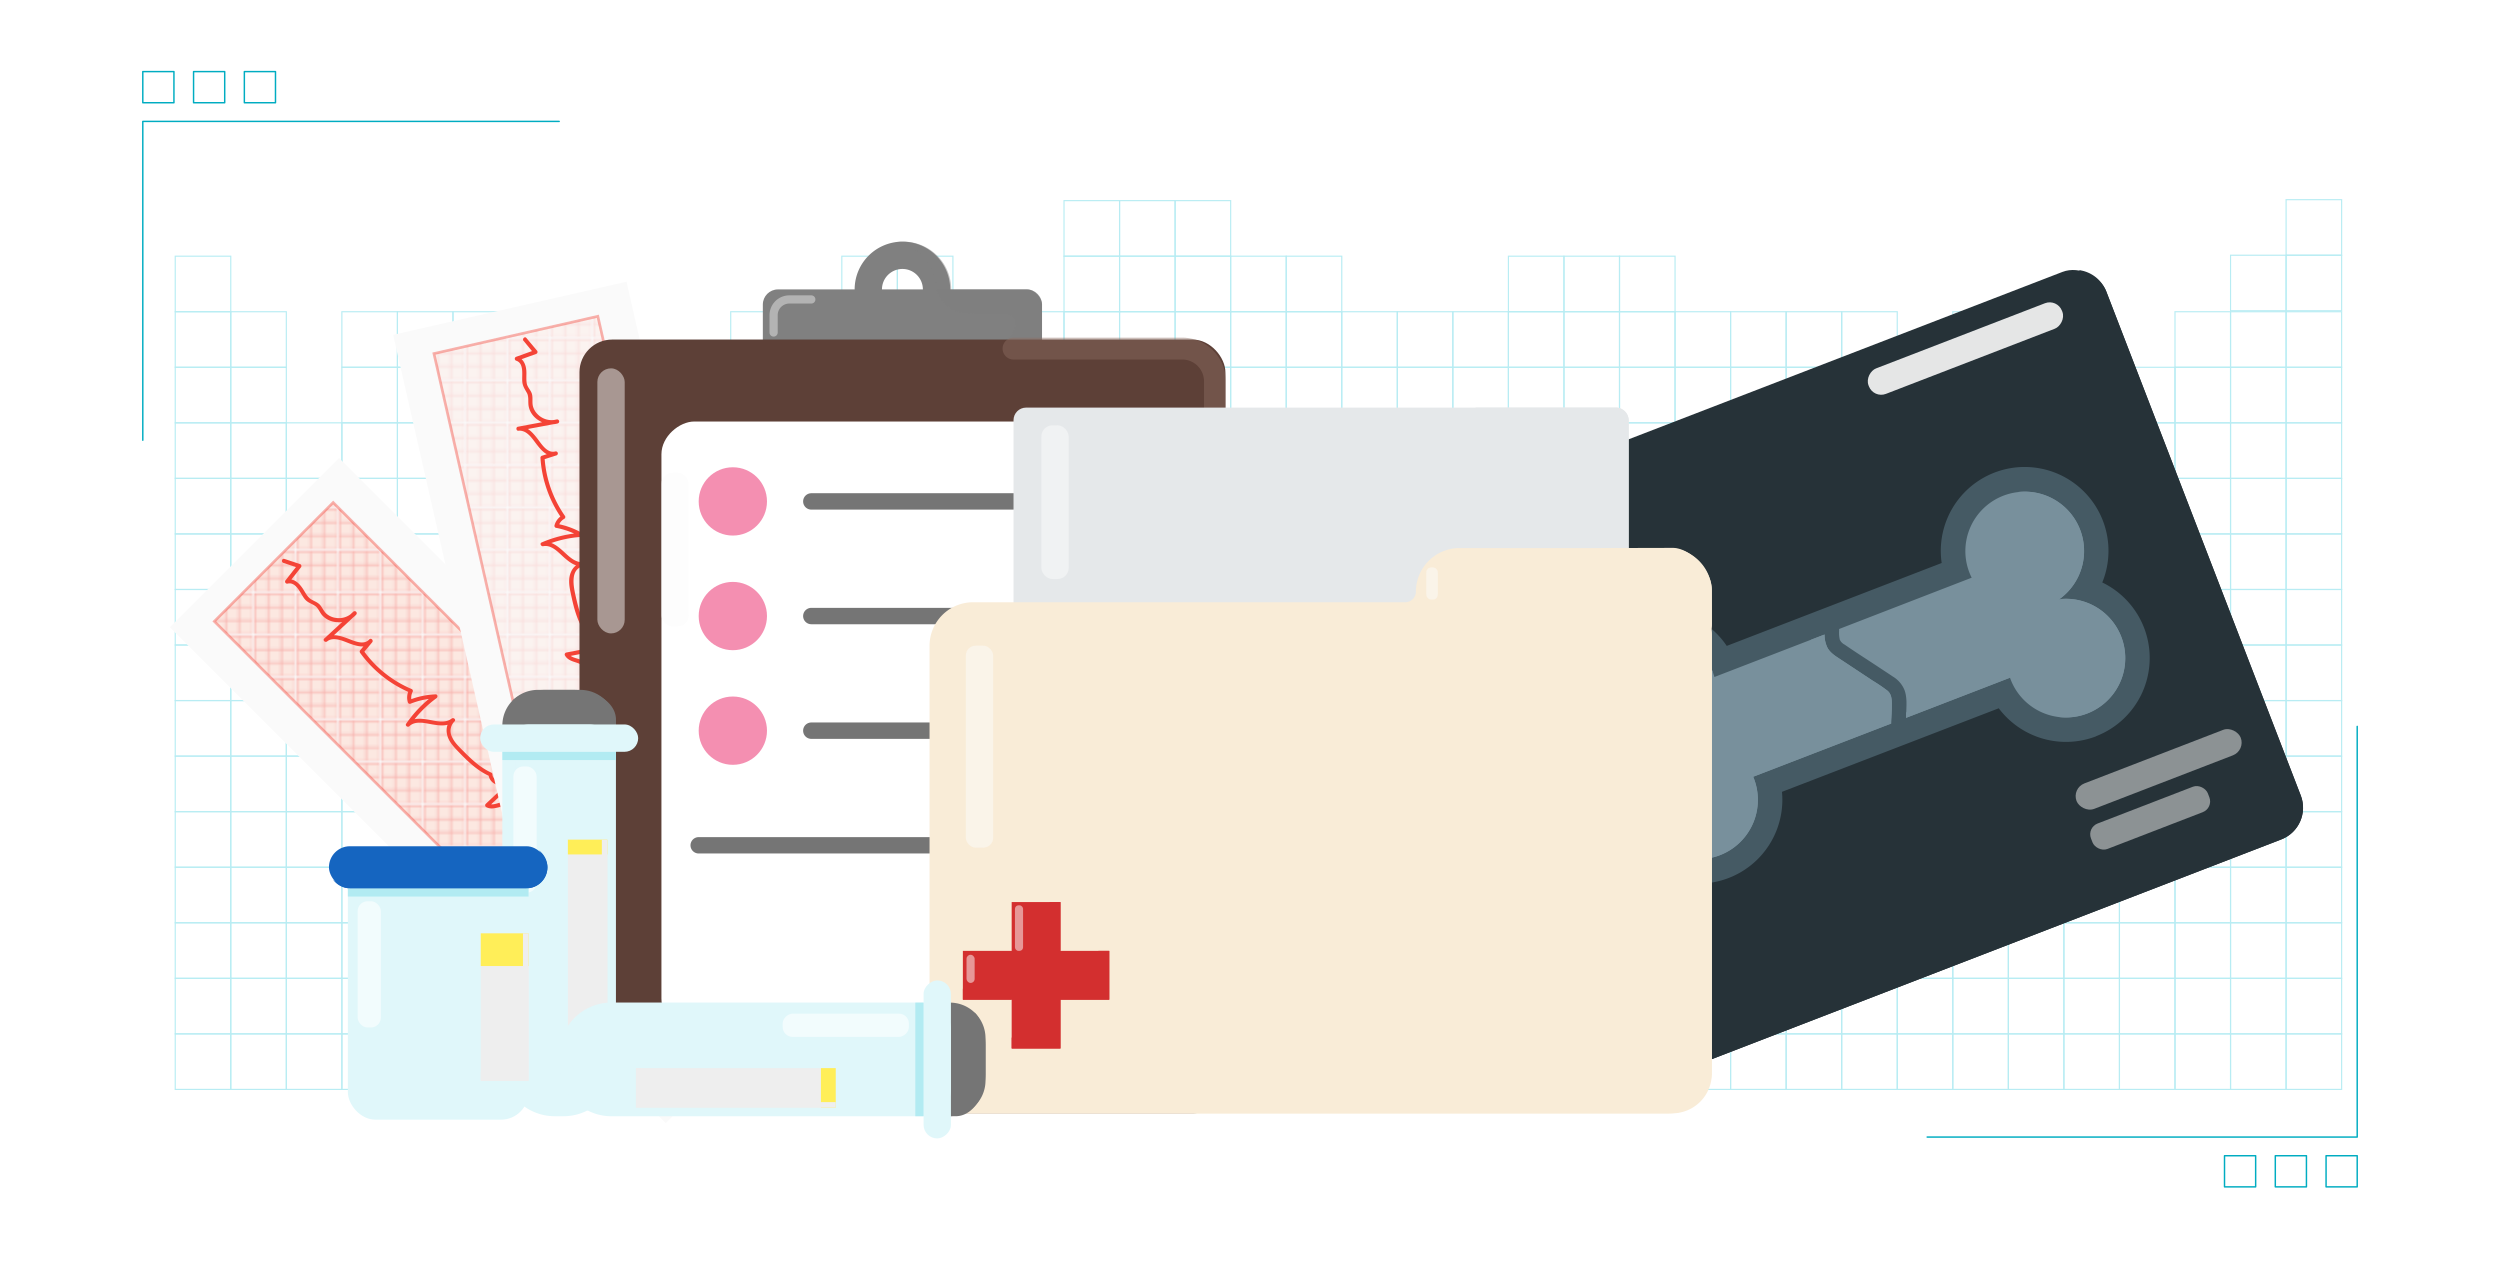 <svg xmlns="http://www.w3.org/2000/svg" xmlns:xlink="http://www.w3.org/1999/xlink" viewBox="0 0 1120.82 569.76"><defs><style>.cls-1,.cls-21,.cls-22,.cls-28,.cls-45,.cls-5{fill:none;}.cls-2{fill:#ffccbc;stroke-width:0.5px;}.cls-13,.cls-2{stroke:#f44336;}.cls-13,.cls-2,.cls-38,.cls-5{stroke-miterlimit:10;}.cls-3{isolation:isolate;}.cls-4{opacity:0.33;}.cls-5{stroke:#26c6da;stroke-width:0.52px;}.cls-11,.cls-6{fill:#263238;}.cls-7{fill:#78909c;}.cls-8{fill:#e0e0e0;opacity:0.55;}.cls-9{fill:#455a64;}.cls-10,.cls-11,.cls-17,.cls-18,.cls-22,.cls-25,.cls-27,.cls-30,.cls-35,.cls-37,.cls-42,.cls-44{mix-blend-mode:multiply;}.cls-12,.cls-31,.cls-32{fill:#fafafa;}.cls-13{stroke-width:1.22px;fill-rule:evenodd;opacity:0.4;fill:url(#New_Pattern_Swatch_1);}.cls-14{fill:#f44336;}.cls-15,.cls-17,.cls-18{fill:gray;}.cls-16,.cls-18,.cls-22{opacity:0.45;}.cls-19{fill:#5d4037;}.cls-20,.cls-39{fill:#fff;}.cls-21{stroke:#757575;stroke-width:7.35px;}.cls-21,.cls-22,.cls-28,.cls-45{stroke-linecap:round;stroke-linejoin:round;}.cls-22{stroke:#8d6e63;stroke-width:9.8px;}.cls-23{fill:#f48fb1;}.cls-24,.cls-25{fill:#e5e8ea;}.cls-26,.cls-27{fill:#f9ecd7;}.cls-28{stroke:#f2f2f2;stroke-opacity:0.45;}.cls-28,.cls-38{stroke-width:3.67px;}.cls-29,.cls-30{fill:#d32f2f;}.cls-31,.cls-33{opacity:0.51;}.cls-31,.cls-32,.cls-33{mix-blend-mode:overlay;}.cls-32{opacity:0.9;}.cls-33{fill:#efebe9;}.cls-34,.cls-35{fill:#757575;}.cls-36,.cls-37{fill:#e0f7fa;}.cls-38{fill:#80deea;stroke:#b2ebf2;}.cls-39{opacity:0.58;}.cls-40,.cls-42{fill:#eee;}.cls-41{fill:#ffee58;}.cls-43,.cls-44{fill:#1565c0;}.cls-45{stroke:#00acc1;stroke-width:0.66px;}</style><pattern id="New_Pattern_Swatch_1" data-name="New Pattern Swatch 1" width="18.36" height="18.36" patternUnits="userSpaceOnUse" viewBox="0 0 18.36 18.36"><rect class="cls-1" width="18.36" height="18.36"/><rect class="cls-2" x="0.25" y="0.25" width="17.86" height="17.86"/><rect class="cls-2" x="0.25" y="0.25" width="5.95" height="5.95"/><rect class="cls-2" x="6.2" y="0.25" width="5.95" height="5.95"/><rect class="cls-2" x="12.16" y="0.25" width="5.95" height="5.95"/><rect class="cls-2" x="0.25" y="6.2" width="5.95" height="5.95"/><rect class="cls-2" x="6.2" y="6.2" width="5.95" height="5.95"/><rect class="cls-2" x="12.16" y="6.2" width="5.95" height="5.95"/><rect class="cls-2" x="0.25" y="12.16" width="5.95" height="5.95"/><rect class="cls-2" x="6.2" y="12.16" width="5.95" height="5.95"/><rect class="cls-2" x="12.16" y="12.16" width="5.95" height="5.95"/></pattern></defs><g class="cls-3"><g id="Layer_1" data-name="Layer 1"><g class="cls-4"><rect class="cls-5" x="78.56" y="164.66" width="24.9" height="24.9"/><rect class="cls-5" x="103.47" y="164.66" width="24.9" height="24.9"/><rect class="cls-5" x="78.56" y="189.57" width="24.9" height="24.9"/><rect class="cls-5" x="103.47" y="189.57" width="24.9" height="24.9"/><rect class="cls-5" x="78.56" y="114.86" width="24.9" height="24.9"/><rect class="cls-5" x="78.56" y="139.76" width="24.9" height="24.9"/><rect class="cls-5" x="103.47" y="139.76" width="24.9" height="24.9"/><rect class="cls-5" x="78.56" y="214.47" width="24.9" height="24.9"/><rect class="cls-5" x="103.47" y="214.47" width="24.9" height="24.9"/><rect class="cls-5" x="128.37" y="189.57" width="24.9" height="24.9"/><rect class="cls-5" x="128.37" y="214.47" width="24.9" height="24.9"/><rect class="cls-5" x="78.56" y="239.38" width="24.9" height="24.9"/><rect class="cls-5" x="103.47" y="239.38" width="24.9" height="24.9"/><rect class="cls-5" x="78.56" y="264.28" width="24.9" height="24.9"/><rect class="cls-5" x="103.47" y="264.28" width="24.9" height="24.9"/><rect class="cls-5" x="128.37" y="239.38" width="24.9" height="24.9"/><rect class="cls-5" x="128.37" y="264.28" width="24.9" height="24.9"/><rect class="cls-5" x="78.56" y="289.18" width="24.9" height="24.9"/><rect class="cls-5" x="103.47" y="289.18" width="24.9" height="24.9"/><rect class="cls-5" x="78.56" y="314.09" width="24.9" height="24.9"/><rect class="cls-5" x="103.47" y="314.09" width="24.9" height="24.9"/><rect class="cls-5" x="128.37" y="289.18" width="24.9" height="24.9"/><rect class="cls-5" x="128.37" y="314.09" width="24.9" height="24.9"/><rect class="cls-5" x="78.56" y="338.99" width="24.9" height="24.9"/><rect class="cls-5" x="103.47" y="338.99" width="24.9" height="24.9"/><rect class="cls-5" x="78.56" y="363.9" width="24.9" height="24.9"/><rect class="cls-5" x="103.47" y="363.9" width="24.9" height="24.9"/><rect class="cls-5" x="128.37" y="338.99" width="24.9" height="24.9"/><rect class="cls-5" x="128.37" y="363.9" width="24.9" height="24.9"/><rect class="cls-5" x="78.56" y="388.8" width="24.9" height="24.9"/><rect class="cls-5" x="103.47" y="388.8" width="24.9" height="24.9"/><rect class="cls-5" x="78.56" y="413.71" width="24.9" height="24.9"/><rect class="cls-5" x="103.47" y="413.71" width="24.9" height="24.9"/><rect class="cls-5" x="128.37" y="388.8" width="24.9" height="24.9"/><rect class="cls-5" x="128.37" y="413.71" width="24.9" height="24.9"/><rect class="cls-5" x="78.56" y="438.61" width="24.9" height="24.9"/><rect class="cls-5" x="103.47" y="438.61" width="24.9" height="24.9"/><rect class="cls-5" x="78.56" y="463.51" width="24.9" height="24.9"/><rect class="cls-5" x="103.47" y="463.51" width="24.9" height="24.9"/><rect class="cls-5" x="128.37" y="438.61" width="24.9" height="24.9"/><rect class="cls-5" x="128.37" y="463.51" width="24.9" height="24.9"/><rect class="cls-5" x="153.27" y="214.47" width="24.9" height="24.9"/><rect class="cls-5" x="178.18" y="214.47" width="24.9" height="24.9"/><rect class="cls-5" x="203.08" y="214.47" width="24.9" height="24.9"/><rect class="cls-5" x="153.27" y="239.38" width="24.9" height="24.9"/><rect class="cls-5" x="178.18" y="239.38" width="24.9" height="24.9"/><rect class="cls-5" x="153.27" y="264.28" width="24.9" height="24.9"/><rect class="cls-5" x="178.18" y="264.28" width="24.9" height="24.9"/><rect class="cls-5" x="203.08" y="239.38" width="24.9" height="24.9"/><rect class="cls-5" x="203.08" y="264.28" width="24.9" height="24.9"/><rect class="cls-5" x="153.27" y="289.18" width="24.9" height="24.9"/><rect class="cls-5" x="178.18" y="289.18" width="24.9" height="24.9"/><rect class="cls-5" x="153.27" y="314.09" width="24.9" height="24.9"/><rect class="cls-5" x="178.18" y="314.09" width="24.9" height="24.9"/><rect class="cls-5" x="203.08" y="289.18" width="24.9" height="24.9"/><rect class="cls-5" x="203.08" y="314.09" width="24.9" height="24.9"/><rect class="cls-5" x="153.27" y="338.99" width="24.9" height="24.9"/><rect class="cls-5" x="178.18" y="338.99" width="24.9" height="24.9"/><rect class="cls-5" x="153.27" y="363.9" width="24.9" height="24.9"/><rect class="cls-5" x="178.18" y="363.9" width="24.9" height="24.9"/><rect class="cls-5" x="203.08" y="338.99" width="24.9" height="24.9"/><rect class="cls-5" x="203.08" y="363.9" width="24.9" height="24.9"/><rect class="cls-5" x="153.27" y="388.8" width="24.9" height="24.9"/><rect class="cls-5" x="178.18" y="388.8" width="24.9" height="24.9"/><rect class="cls-5" x="153.27" y="413.71" width="24.9" height="24.9"/><rect class="cls-5" x="178.18" y="413.71" width="24.9" height="24.9"/><rect class="cls-5" x="203.08" y="388.8" width="24.9" height="24.9"/><rect class="cls-5" x="203.08" y="413.71" width="24.9" height="24.9"/><rect class="cls-5" x="153.27" y="438.61" width="24.9" height="24.9"/><rect class="cls-5" x="178.18" y="438.61" width="24.9" height="24.9"/><rect class="cls-5" x="153.27" y="463.51" width="24.9" height="24.9"/><rect class="cls-5" x="178.18" y="463.51" width="24.9" height="24.9"/><rect class="cls-5" x="203.08" y="438.61" width="24.9" height="24.9"/><rect class="cls-5" x="203.08" y="463.51" width="24.9" height="24.9"/><rect class="cls-5" x="227.99" y="214.47" width="24.9" height="24.9"/><rect class="cls-5" x="252.89" y="214.47" width="24.9" height="24.9"/><rect class="cls-5" x="277.8" y="214.47" width="24.9" height="24.9"/><rect class="cls-5" x="227.99" y="239.38" width="24.9" height="24.9"/><rect class="cls-5" x="252.89" y="239.38" width="24.9" height="24.9"/><rect class="cls-5" x="227.99" y="264.28" width="24.9" height="24.9"/><rect class="cls-5" x="252.89" y="264.28" width="24.9" height="24.9"/><rect class="cls-5" x="277.8" y="239.38" width="24.9" height="24.9"/><rect class="cls-5" x="277.8" y="264.28" width="24.9" height="24.9"/><rect class="cls-5" x="227.99" y="289.18" width="24.9" height="24.9"/><rect class="cls-5" x="252.89" y="289.18" width="24.9" height="24.9"/><rect class="cls-5" x="227.99" y="314.09" width="24.9" height="24.9"/><rect class="cls-5" x="252.89" y="314.09" width="24.9" height="24.9"/><rect class="cls-5" x="277.8" y="289.18" width="24.9" height="24.9"/><rect class="cls-5" x="277.8" y="314.09" width="24.9" height="24.9"/><rect class="cls-5" x="227.99" y="338.99" width="24.9" height="24.9"/><rect class="cls-5" x="252.89" y="338.99" width="24.9" height="24.9"/><rect class="cls-5" x="227.99" y="363.9" width="24.9" height="24.9"/><rect class="cls-5" x="252.89" y="363.9" width="24.9" height="24.9"/><rect class="cls-5" x="277.8" y="338.99" width="24.9" height="24.9"/><rect class="cls-5" x="277.8" y="363.9" width="24.9" height="24.9"/><rect class="cls-5" x="227.99" y="388.8" width="24.9" height="24.9"/><rect class="cls-5" x="252.89" y="388.8" width="24.9" height="24.9"/><rect class="cls-5" x="227.99" y="413.71" width="24.9" height="24.9"/><rect class="cls-5" x="252.89" y="413.71" width="24.9" height="24.9"/><rect class="cls-5" x="277.8" y="388.8" width="24.9" height="24.9"/><rect class="cls-5" x="277.8" y="413.71" width="24.9" height="24.9"/><rect class="cls-5" x="227.99" y="438.61" width="24.9" height="24.9"/><rect class="cls-5" x="252.89" y="438.61" width="24.9" height="24.9"/><rect class="cls-5" x="227.99" y="463.51" width="24.9" height="24.9"/><rect class="cls-5" x="252.89" y="463.51" width="24.9" height="24.9"/><rect class="cls-5" x="277.8" y="438.61" width="24.9" height="24.9"/><rect class="cls-5" x="277.8" y="463.51" width="24.9" height="24.9"/><rect class="cls-5" x="302.7" y="214.47" width="24.9" height="24.9"/><rect class="cls-5" x="327.6" y="214.47" width="24.9" height="24.9"/><rect class="cls-5" x="352.51" y="214.47" width="24.9" height="24.9"/><rect class="cls-5" x="302.7" y="239.38" width="24.9" height="24.9"/><rect class="cls-5" x="327.6" y="239.38" width="24.9" height="24.9"/><rect class="cls-5" x="302.7" y="264.28" width="24.9" height="24.9"/><rect class="cls-5" x="327.6" y="264.28" width="24.9" height="24.9"/><rect class="cls-5" x="352.51" y="239.38" width="24.9" height="24.9"/><rect class="cls-5" x="352.51" y="264.28" width="24.9" height="24.9"/><rect class="cls-5" x="302.7" y="289.18" width="24.9" height="24.9"/><rect class="cls-5" x="327.6" y="289.18" width="24.9" height="24.9"/><rect class="cls-5" x="302.7" y="314.09" width="24.9" height="24.9"/><rect class="cls-5" x="327.6" y="314.09" width="24.9" height="24.9"/><rect class="cls-5" x="352.51" y="289.18" width="24.9" height="24.9"/><rect class="cls-5" x="352.51" y="314.09" width="24.9" height="24.9"/><rect class="cls-5" x="302.7" y="338.99" width="24.9" height="24.9"/><rect class="cls-5" x="327.6" y="338.99" width="24.9" height="24.9"/><rect class="cls-5" x="302.7" y="363.9" width="24.9" height="24.9"/><rect class="cls-5" x="327.6" y="363.9" width="24.9" height="24.9"/><rect class="cls-5" x="352.51" y="338.99" width="24.9" height="24.9"/><rect class="cls-5" x="352.51" y="363.9" width="24.9" height="24.9"/><rect class="cls-5" x="302.7" y="388.8" width="24.9" height="24.9"/><rect class="cls-5" x="327.6" y="388.8" width="24.9" height="24.9"/><rect class="cls-5" x="302.7" y="413.71" width="24.9" height="24.9"/><rect class="cls-5" x="327.6" y="413.71" width="24.9" height="24.9"/><rect class="cls-5" x="352.51" y="388.8" width="24.9" height="24.9"/><rect class="cls-5" x="352.51" y="413.71" width="24.9" height="24.9"/><rect class="cls-5" x="302.7" y="438.61" width="24.9" height="24.9"/><rect class="cls-5" x="327.6" y="438.61" width="24.9" height="24.9"/><rect class="cls-5" x="302.7" y="463.51" width="24.9" height="24.9"/><rect class="cls-5" x="327.6" y="463.51" width="24.9" height="24.9"/><rect class="cls-5" x="352.51" y="438.61" width="24.9" height="24.9"/><rect class="cls-5" x="352.51" y="463.51" width="24.9" height="24.9"/><rect class="cls-5" x="377.41" y="214.47" width="24.9" height="24.9"/><rect class="cls-5" x="402.32" y="214.47" width="24.9" height="24.9"/><rect class="cls-5" x="427.22" y="214.47" width="24.9" height="24.9"/><rect class="cls-5" x="377.41" y="239.38" width="24.9" height="24.9"/><rect class="cls-5" x="402.32" y="239.38" width="24.9" height="24.9"/><rect class="cls-5" x="377.41" y="264.28" width="24.9" height="24.9"/><rect class="cls-5" x="402.32" y="264.28" width="24.9" height="24.9"/><rect class="cls-5" x="427.22" y="239.38" width="24.9" height="24.9"/><rect class="cls-5" x="427.22" y="264.28" width="24.9" height="24.9"/><rect class="cls-5" x="377.41" y="289.18" width="24.9" height="24.9"/><rect class="cls-5" x="402.32" y="289.18" width="24.9" height="24.9"/><rect class="cls-5" x="377.41" y="314.09" width="24.9" height="24.9"/><rect class="cls-5" x="402.32" y="314.09" width="24.9" height="24.9"/><rect class="cls-5" x="427.22" y="289.18" width="24.9" height="24.9"/><rect class="cls-5" x="427.22" y="314.09" width="24.9" height="24.9"/><rect class="cls-5" x="377.41" y="338.99" width="24.9" height="24.9"/><rect class="cls-5" x="402.32" y="338.99" width="24.9" height="24.9"/><rect class="cls-5" x="377.41" y="363.9" width="24.9" height="24.9"/><rect class="cls-5" x="402.32" y="363.9" width="24.9" height="24.9"/><rect class="cls-5" x="427.22" y="338.99" width="24.9" height="24.9"/><rect class="cls-5" x="427.22" y="363.9" width="24.9" height="24.9"/><rect class="cls-5" x="377.41" y="388.8" width="24.9" height="24.9"/><rect class="cls-5" x="402.32" y="388.8" width="24.9" height="24.9"/><rect class="cls-5" x="377.41" y="413.71" width="24.9" height="24.9"/><rect class="cls-5" x="402.32" y="413.71" width="24.9" height="24.9"/><rect class="cls-5" x="427.22" y="388.8" width="24.9" height="24.9"/><rect class="cls-5" x="427.22" y="413.71" width="24.9" height="24.9"/><rect class="cls-5" x="377.41" y="438.61" width="24.9" height="24.9"/><rect class="cls-5" x="402.32" y="438.61" width="24.9" height="24.9"/><rect class="cls-5" x="377.41" y="463.51" width="24.9" height="24.9"/><rect class="cls-5" x="402.32" y="463.51" width="24.9" height="24.9"/><rect class="cls-5" x="427.22" y="438.61" width="24.9" height="24.9"/><rect class="cls-5" x="427.22" y="463.51" width="24.9" height="24.9"/><rect class="cls-5" x="452.12" y="214.47" width="24.9" height="24.9"/><rect class="cls-5" x="477.03" y="214.47" width="24.9" height="24.9"/><rect class="cls-5" x="501.93" y="214.47" width="24.9" height="24.9"/><rect class="cls-5" x="452.12" y="239.38" width="24.9" height="24.9"/><rect class="cls-5" x="477.03" y="239.38" width="24.9" height="24.9"/><rect class="cls-5" x="452.12" y="264.28" width="24.9" height="24.9"/><rect class="cls-5" x="477.03" y="264.28" width="24.9" height="24.9"/><rect class="cls-5" x="501.93" y="239.38" width="24.9" height="24.9"/><rect class="cls-5" x="501.93" y="264.28" width="24.9" height="24.9"/><rect class="cls-5" x="452.12" y="289.18" width="24.9" height="24.9"/><rect class="cls-5" x="477.03" y="289.18" width="24.9" height="24.9"/><rect class="cls-5" x="452.12" y="314.09" width="24.9" height="24.9"/><rect class="cls-5" x="477.03" y="314.09" width="24.9" height="24.9"/><rect class="cls-5" x="501.93" y="289.18" width="24.9" height="24.9"/><rect class="cls-5" x="501.93" y="314.09" width="24.9" height="24.9"/><rect class="cls-5" x="452.12" y="338.99" width="24.9" height="24.9"/><rect class="cls-5" x="477.03" y="338.99" width="24.9" height="24.9"/><rect class="cls-5" x="452.12" y="363.9" width="24.9" height="24.9"/><rect class="cls-5" x="477.03" y="363.9" width="24.9" height="24.9"/><rect class="cls-5" x="501.93" y="338.99" width="24.9" height="24.9"/><rect class="cls-5" x="501.93" y="363.9" width="24.9" height="24.9"/><rect class="cls-5" x="452.12" y="388.8" width="24.9" height="24.9"/><rect class="cls-5" x="477.03" y="388.8" width="24.9" height="24.9"/><rect class="cls-5" x="452.12" y="413.71" width="24.9" height="24.9"/><rect class="cls-5" x="477.03" y="413.71" width="24.9" height="24.9"/><rect class="cls-5" x="501.93" y="388.8" width="24.9" height="24.9"/><rect class="cls-5" x="501.93" y="413.71" width="24.9" height="24.9"/><rect class="cls-5" x="452.12" y="438.61" width="24.9" height="24.9"/><rect class="cls-5" x="477.03" y="438.61" width="24.9" height="24.9"/><rect class="cls-5" x="452.12" y="463.51" width="24.9" height="24.9"/><rect class="cls-5" x="477.03" y="463.51" width="24.9" height="24.9"/><rect class="cls-5" x="501.93" y="438.61" width="24.9" height="24.9"/><rect class="cls-5" x="501.93" y="463.51" width="24.9" height="24.9"/><rect class="cls-5" x="526.84" y="214.47" width="24.9" height="24.9"/><rect class="cls-5" x="551.74" y="214.47" width="24.9" height="24.9"/><rect class="cls-5" x="576.65" y="214.47" width="24.9" height="24.9"/><rect class="cls-5" x="526.84" y="239.38" width="24.9" height="24.9"/><rect class="cls-5" x="551.74" y="239.38" width="24.9" height="24.9"/><rect class="cls-5" x="526.84" y="264.28" width="24.9" height="24.9"/><rect class="cls-5" x="551.74" y="264.28" width="24.9" height="24.9"/><rect class="cls-5" x="576.65" y="239.38" width="24.9" height="24.9"/><rect class="cls-5" x="576.65" y="264.28" width="24.9" height="24.9"/><rect class="cls-5" x="526.84" y="289.18" width="24.9" height="24.9"/><rect class="cls-5" x="551.74" y="289.18" width="24.9" height="24.9"/><rect class="cls-5" x="526.84" y="314.09" width="24.9" height="24.9"/><rect class="cls-5" x="551.74" y="314.09" width="24.9" height="24.9"/><rect class="cls-5" x="576.65" y="289.18" width="24.9" height="24.9"/><rect class="cls-5" x="576.65" y="314.09" width="24.9" height="24.9"/><rect class="cls-5" x="526.84" y="338.99" width="24.9" height="24.9"/><rect class="cls-5" x="551.74" y="338.99" width="24.9" height="24.9"/><rect class="cls-5" x="526.84" y="363.9" width="24.9" height="24.9"/><rect class="cls-5" x="551.74" y="363.9" width="24.9" height="24.9"/><rect class="cls-5" x="576.65" y="338.99" width="24.9" height="24.9"/><rect class="cls-5" x="576.65" y="363.9" width="24.9" height="24.9"/><rect class="cls-5" x="526.84" y="388.8" width="24.9" height="24.9"/><rect class="cls-5" x="551.74" y="388.8" width="24.9" height="24.9"/><rect class="cls-5" x="526.84" y="413.71" width="24.9" height="24.9"/><rect class="cls-5" x="551.74" y="413.71" width="24.9" height="24.9"/><rect class="cls-5" x="576.65" y="388.8" width="24.9" height="24.9"/><rect class="cls-5" x="576.65" y="413.71" width="24.9" height="24.9"/><rect class="cls-5" x="526.84" y="438.61" width="24.9" height="24.9"/><rect class="cls-5" x="551.74" y="438.61" width="24.9" height="24.9"/><rect class="cls-5" x="526.84" y="463.51" width="24.9" height="24.9"/><rect class="cls-5" x="551.74" y="463.51" width="24.9" height="24.9"/><rect class="cls-5" x="576.65" y="438.61" width="24.9" height="24.9"/><rect class="cls-5" x="576.65" y="463.51" width="24.9" height="24.9"/><rect class="cls-5" x="601.55" y="214.47" width="24.9" height="24.9"/><rect class="cls-5" x="626.45" y="214.47" width="24.9" height="24.9"/><rect class="cls-5" x="651.36" y="214.47" width="24.9" height="24.9"/><rect class="cls-5" x="601.55" y="239.38" width="24.9" height="24.9"/><rect class="cls-5" x="626.45" y="239.38" width="24.9" height="24.9"/><rect class="cls-5" x="601.55" y="264.28" width="24.9" height="24.9"/><rect class="cls-5" x="626.45" y="264.28" width="24.9" height="24.9"/><rect class="cls-5" x="651.36" y="239.38" width="24.9" height="24.9"/><rect class="cls-5" x="651.36" y="264.28" width="24.9" height="24.9"/><rect class="cls-5" x="601.55" y="289.18" width="24.9" height="24.9"/><rect class="cls-5" x="626.45" y="289.18" width="24.9" height="24.9"/><rect class="cls-5" x="601.55" y="314.09" width="24.9" height="24.9"/><rect class="cls-5" x="626.45" y="314.09" width="24.9" height="24.9"/><rect class="cls-5" x="651.36" y="289.18" width="24.9" height="24.9"/><rect class="cls-5" x="651.36" y="314.09" width="24.9" height="24.9"/><rect class="cls-5" x="601.55" y="338.99" width="24.9" height="24.9"/><rect class="cls-5" x="626.45" y="338.99" width="24.9" height="24.9"/><rect class="cls-5" x="601.55" y="363.9" width="24.9" height="24.9"/><rect class="cls-5" x="626.45" y="363.9" width="24.9" height="24.9"/><rect class="cls-5" x="651.36" y="338.99" width="24.9" height="24.9"/><rect class="cls-5" x="651.36" y="363.9" width="24.9" height="24.9"/><rect class="cls-5" x="601.55" y="388.8" width="24.9" height="24.9"/><rect class="cls-5" x="626.45" y="388.8" width="24.9" height="24.9"/><rect class="cls-5" x="601.55" y="413.71" width="24.9" height="24.9"/><rect class="cls-5" x="626.45" y="413.71" width="24.9" height="24.9"/><rect class="cls-5" x="651.36" y="388.8" width="24.9" height="24.9"/><rect class="cls-5" x="651.36" y="413.71" width="24.9" height="24.9"/><rect class="cls-5" x="601.55" y="438.61" width="24.9" height="24.9"/><rect class="cls-5" x="626.45" y="438.61" width="24.9" height="24.9"/><rect class="cls-5" x="601.55" y="463.51" width="24.9" height="24.9"/><rect class="cls-5" x="626.45" y="463.51" width="24.9" height="24.9"/><rect class="cls-5" x="651.36" y="438.61" width="24.9" height="24.9"/><rect class="cls-5" x="651.36" y="463.51" width="24.9" height="24.9"/><rect class="cls-5" x="676.26" y="214.47" width="24.9" height="24.9"/><rect class="cls-5" x="701.17" y="214.47" width="24.9" height="24.9"/><rect class="cls-5" x="726.07" y="214.47" width="24.9" height="24.9"/><rect class="cls-5" x="676.26" y="239.38" width="24.9" height="24.9"/><rect class="cls-5" x="701.17" y="239.38" width="24.9" height="24.9"/><rect class="cls-5" x="676.26" y="264.28" width="24.9" height="24.9"/><rect class="cls-5" x="701.17" y="264.28" width="24.9" height="24.9"/><rect class="cls-5" x="726.07" y="239.38" width="24.9" height="24.9"/><rect class="cls-5" x="726.07" y="264.28" width="24.9" height="24.9"/><rect class="cls-5" x="676.26" y="289.18" width="24.9" height="24.9"/><rect class="cls-5" x="701.17" y="289.18" width="24.9" height="24.9"/><rect class="cls-5" x="676.26" y="314.09" width="24.9" height="24.9"/><rect class="cls-5" x="701.17" y="314.09" width="24.9" height="24.9"/><rect class="cls-5" x="726.07" y="289.18" width="24.9" height="24.9"/><rect class="cls-5" x="726.07" y="314.09" width="24.9" height="24.9"/><rect class="cls-5" x="676.26" y="338.99" width="24.9" height="24.9"/><rect class="cls-5" x="701.17" y="338.99" width="24.9" height="24.9"/><rect class="cls-5" x="676.26" y="363.9" width="24.9" height="24.9"/><rect class="cls-5" x="701.17" y="363.9" width="24.9" height="24.9"/><rect class="cls-5" x="726.07" y="338.99" width="24.9" height="24.9"/><rect class="cls-5" x="726.07" y="363.9" width="24.9" height="24.9"/><rect class="cls-5" x="676.26" y="388.8" width="24.9" height="24.9"/><rect class="cls-5" x="701.17" y="388.8" width="24.9" height="24.9"/><rect class="cls-5" x="676.26" y="413.71" width="24.9" height="24.9"/><rect class="cls-5" x="701.17" y="413.71" width="24.9" height="24.9"/><rect class="cls-5" x="726.07" y="388.8" width="24.9" height="24.9"/><rect class="cls-5" x="726.07" y="413.71" width="24.9" height="24.9"/><rect class="cls-5" x="676.26" y="438.61" width="24.9" height="24.9"/><rect class="cls-5" x="701.17" y="438.61" width="24.9" height="24.9"/><rect class="cls-5" x="676.26" y="463.51" width="24.9" height="24.9"/><rect class="cls-5" x="701.17" y="463.51" width="24.9" height="24.9"/><rect class="cls-5" x="726.07" y="438.61" width="24.9" height="24.9"/><rect class="cls-5" x="726.07" y="463.51" width="24.9" height="24.9"/><rect class="cls-5" x="750.97" y="214.47" width="24.9" height="24.9"/><rect class="cls-5" x="775.88" y="214.47" width="24.9" height="24.9"/><rect class="cls-5" x="800.78" y="214.47" width="24.9" height="24.9"/><rect class="cls-5" x="750.97" y="239.38" width="24.9" height="24.9"/><rect class="cls-5" x="775.88" y="239.38" width="24.9" height="24.9"/><rect class="cls-5" x="750.97" y="264.28" width="24.9" height="24.9"/><rect class="cls-5" x="775.88" y="264.28" width="24.9" height="24.9"/><rect class="cls-5" x="800.78" y="239.38" width="24.9" height="24.9"/><rect class="cls-5" x="800.78" y="264.28" width="24.9" height="24.9"/><rect class="cls-5" x="750.97" y="289.18" width="24.9" height="24.9"/><rect class="cls-5" x="775.88" y="289.18" width="24.9" height="24.9"/><rect class="cls-5" x="750.97" y="314.09" width="24.9" height="24.9"/><rect class="cls-5" x="775.88" y="314.09" width="24.9" height="24.9"/><rect class="cls-5" x="800.78" y="289.18" width="24.9" height="24.9"/><rect class="cls-5" x="800.78" y="314.09" width="24.9" height="24.9"/><rect class="cls-5" x="750.97" y="338.99" width="24.9" height="24.9"/><rect class="cls-5" x="775.88" y="338.99" width="24.9" height="24.9"/><rect class="cls-5" x="750.97" y="363.9" width="24.9" height="24.9"/><rect class="cls-5" x="775.88" y="363.9" width="24.9" height="24.9"/><rect class="cls-5" x="800.78" y="338.99" width="24.9" height="24.9"/><rect class="cls-5" x="800.78" y="363.9" width="24.9" height="24.9"/><rect class="cls-5" x="750.97" y="388.8" width="24.9" height="24.9"/><rect class="cls-5" x="775.88" y="388.8" width="24.9" height="24.9"/><rect class="cls-5" x="750.97" y="413.71" width="24.9" height="24.9"/><rect class="cls-5" x="775.88" y="413.71" width="24.9" height="24.9"/><rect class="cls-5" x="800.78" y="388.8" width="24.9" height="24.9"/><rect class="cls-5" x="800.78" y="413.71" width="24.9" height="24.9"/><rect class="cls-5" x="750.97" y="438.61" width="24.9" height="24.9"/><rect class="cls-5" x="775.88" y="438.61" width="24.9" height="24.9"/><rect class="cls-5" x="750.97" y="463.51" width="24.9" height="24.9"/><rect class="cls-5" x="775.88" y="463.51" width="24.9" height="24.9"/><rect class="cls-5" x="800.78" y="438.61" width="24.9" height="24.9"/><rect class="cls-5" x="800.78" y="463.51" width="24.9" height="24.9"/><rect class="cls-5" x="825.69" y="214.47" width="24.9" height="24.9"/><rect class="cls-5" x="850.59" y="214.47" width="24.9" height="24.9"/><rect class="cls-5" x="875.5" y="214.47" width="24.9" height="24.9"/><rect class="cls-5" x="825.69" y="239.38" width="24.9" height="24.9"/><rect class="cls-5" x="850.59" y="239.38" width="24.9" height="24.9"/><rect class="cls-5" x="825.69" y="264.28" width="24.9" height="24.9"/><rect class="cls-5" x="850.59" y="264.28" width="24.9" height="24.9"/><rect class="cls-5" x="875.5" y="239.38" width="24.9" height="24.9"/><rect class="cls-5" x="875.5" y="264.28" width="24.9" height="24.9"/><rect class="cls-5" x="825.69" y="289.18" width="24.9" height="24.9"/><rect class="cls-5" x="850.59" y="289.18" width="24.9" height="24.9"/><rect class="cls-5" x="825.69" y="314.09" width="24.9" height="24.9"/><rect class="cls-5" x="850.59" y="314.09" width="24.9" height="24.9"/><rect class="cls-5" x="875.5" y="289.18" width="24.9" height="24.9"/><rect class="cls-5" x="875.5" y="314.09" width="24.9" height="24.9"/><rect class="cls-5" x="825.69" y="338.99" width="24.9" height="24.9"/><rect class="cls-5" x="850.59" y="338.99" width="24.9" height="24.9"/><rect class="cls-5" x="825.69" y="363.9" width="24.9" height="24.9"/><rect class="cls-5" x="850.59" y="363.9" width="24.9" height="24.9"/><rect class="cls-5" x="875.5" y="338.99" width="24.9" height="24.9"/><rect class="cls-5" x="875.5" y="363.9" width="24.9" height="24.9"/><rect class="cls-5" x="825.69" y="388.8" width="24.9" height="24.9"/><rect class="cls-5" x="850.59" y="388.8" width="24.9" height="24.9"/><rect class="cls-5" x="825.69" y="413.71" width="24.9" height="24.9"/><rect class="cls-5" x="850.59" y="413.71" width="24.9" height="24.9"/><rect class="cls-5" x="875.5" y="388.8" width="24.9" height="24.9"/><rect class="cls-5" x="875.5" y="413.71" width="24.9" height="24.9"/><rect class="cls-5" x="825.69" y="438.61" width="24.9" height="24.9"/><rect class="cls-5" x="850.59" y="438.61" width="24.9" height="24.9"/><rect class="cls-5" x="825.69" y="463.51" width="24.9" height="24.9"/><rect class="cls-5" x="850.59" y="463.51" width="24.9" height="24.9"/><rect class="cls-5" x="875.5" y="438.61" width="24.9" height="24.9"/><rect class="cls-5" x="875.5" y="463.51" width="24.9" height="24.9"/><rect class="cls-5" x="900.4" y="214.47" width="24.9" height="24.9"/><rect class="cls-5" x="925.3" y="214.47" width="24.9" height="24.9"/><rect class="cls-5" x="950.21" y="214.47" width="24.9" height="24.9"/><rect class="cls-5" x="900.4" y="239.38" width="24.9" height="24.9"/><rect class="cls-5" x="925.3" y="239.38" width="24.9" height="24.9"/><rect class="cls-5" x="900.4" y="264.28" width="24.9" height="24.9"/><rect class="cls-5" x="925.3" y="264.28" width="24.9" height="24.9"/><rect class="cls-5" x="950.21" y="239.38" width="24.9" height="24.9"/><rect class="cls-5" x="950.21" y="264.28" width="24.9" height="24.9"/><rect class="cls-5" x="900.4" y="289.18" width="24.9" height="24.9"/><rect class="cls-5" x="925.3" y="289.18" width="24.9" height="24.9"/><rect class="cls-5" x="900.4" y="314.09" width="24.9" height="24.9"/><rect class="cls-5" x="925.3" y="314.09" width="24.9" height="24.9"/><rect class="cls-5" x="950.21" y="289.18" width="24.9" height="24.9"/><rect class="cls-5" x="950.21" y="314.09" width="24.9" height="24.9"/><rect class="cls-5" x="900.4" y="338.99" width="24.9" height="24.9"/><rect class="cls-5" x="925.3" y="338.99" width="24.9" height="24.9"/><rect class="cls-5" x="900.4" y="363.9" width="24.9" height="24.9"/><rect class="cls-5" x="925.3" y="363.9" width="24.9" height="24.9"/><rect class="cls-5" x="950.21" y="338.99" width="24.9" height="24.9"/><rect class="cls-5" x="950.21" y="363.9" width="24.9" height="24.9"/><rect class="cls-5" x="900.4" y="388.8" width="24.9" height="24.9"/><rect class="cls-5" x="925.3" y="388.8" width="24.9" height="24.9"/><rect class="cls-5" x="900.4" y="413.71" width="24.9" height="24.9"/><rect class="cls-5" x="925.3" y="413.71" width="24.9" height="24.9"/><rect class="cls-5" x="950.21" y="388.8" width="24.9" height="24.9"/><rect class="cls-5" x="950.21" y="413.71" width="24.9" height="24.9"/><rect class="cls-5" x="900.4" y="438.61" width="24.9" height="24.9"/><rect class="cls-5" x="925.3" y="438.61" width="24.9" height="24.9"/><rect class="cls-5" x="900.4" y="463.51" width="24.9" height="24.9"/><rect class="cls-5" x="925.3" y="463.51" width="24.9" height="24.9"/><rect class="cls-5" x="950.21" y="438.61" width="24.9" height="24.9"/><rect class="cls-5" x="950.21" y="463.51" width="24.9" height="24.9"/><rect class="cls-5" x="975.11" y="214.47" width="24.9" height="24.9"/><rect class="cls-5" x="1000.02" y="214.47" width="24.9" height="24.9"/><rect class="cls-5" x="1024.92" y="214.47" width="24.9" height="24.9"/><rect class="cls-5" x="975.11" y="239.38" width="24.9" height="24.9"/><rect class="cls-5" x="1000.02" y="239.38" width="24.9" height="24.9"/><rect class="cls-5" x="975.11" y="264.28" width="24.9" height="24.9"/><rect class="cls-5" x="1000.02" y="264.28" width="24.9" height="24.9"/><rect class="cls-5" x="1024.92" y="239.38" width="24.9" height="24.9"/><rect class="cls-5" x="1024.92" y="264.28" width="24.9" height="24.9"/><rect class="cls-5" x="153.27" y="139.76" width="24.9" height="24.9"/><rect class="cls-5" x="178.18" y="139.76" width="24.9" height="24.9"/><rect class="cls-5" x="203.08" y="139.76" width="24.9" height="24.9"/><rect class="cls-5" x="153.27" y="164.66" width="24.9" height="24.9"/><rect class="cls-5" x="178.18" y="164.66" width="24.9" height="24.9"/><rect class="cls-5" x="153.27" y="189.57" width="24.9" height="24.9"/><rect class="cls-5" x="178.18" y="189.57" width="24.9" height="24.9"/><rect class="cls-5" x="203.08" y="164.66" width="24.9" height="24.9"/><rect class="cls-5" x="203.08" y="189.57" width="24.9" height="24.9"/><rect class="cls-5" x="227.99" y="164.66" width="24.9" height="24.9"/><rect class="cls-5" x="252.89" y="164.66" width="24.9" height="24.9"/><rect class="cls-5" x="227.99" y="189.57" width="24.9" height="24.9"/><rect class="cls-5" x="252.89" y="189.57" width="24.9" height="24.9"/><rect class="cls-5" x="277.8" y="164.66" width="24.9" height="24.9"/><rect class="cls-5" x="277.8" y="189.57" width="24.9" height="24.9"/><rect class="cls-5" x="327.6" y="139.76" width="24.9" height="24.9"/><rect class="cls-5" x="352.51" y="139.76" width="24.9" height="24.9"/><rect class="cls-5" x="302.7" y="164.66" width="24.9" height="24.9"/><rect class="cls-5" x="327.6" y="164.66" width="24.9" height="24.9"/><rect class="cls-5" x="302.7" y="189.57" width="24.9" height="24.9"/><rect class="cls-5" x="327.6" y="189.57" width="24.9" height="24.9"/><rect class="cls-5" x="352.51" y="164.66" width="24.9" height="24.9"/><rect class="cls-5" x="352.51" y="189.57" width="24.9" height="24.9"/><rect class="cls-5" x="377.41" y="139.76" width="24.9" height="24.9"/><rect class="cls-5" x="402.32" y="139.76" width="24.9" height="24.9"/><rect class="cls-5" x="427.22" y="139.76" width="24.9" height="24.9"/><rect class="cls-5" x="377.41" y="164.66" width="24.9" height="24.9"/><rect class="cls-5" x="402.32" y="164.66" width="24.9" height="24.9"/><rect class="cls-5" x="377.41" y="189.57" width="24.9" height="24.9"/><rect class="cls-5" x="402.32" y="189.57" width="24.9" height="24.9"/><rect class="cls-5" x="427.22" y="164.66" width="24.9" height="24.9"/><rect class="cls-5" x="427.22" y="189.57" width="24.9" height="24.9"/><rect class="cls-5" x="452.12" y="139.76" width="24.9" height="24.9"/><rect class="cls-5" x="477.03" y="139.76" width="24.9" height="24.9"/><rect class="cls-5" x="501.93" y="139.76" width="24.9" height="24.9"/><rect class="cls-5" x="452.12" y="164.66" width="24.9" height="24.9"/><rect class="cls-5" x="477.03" y="164.66" width="24.9" height="24.9"/><rect class="cls-5" x="452.12" y="189.57" width="24.9" height="24.9"/><rect class="cls-5" x="477.03" y="189.57" width="24.9" height="24.9"/><rect class="cls-5" x="501.93" y="164.66" width="24.9" height="24.9"/><rect class="cls-5" x="501.93" y="189.57" width="24.9" height="24.9"/><rect class="cls-5" x="526.84" y="139.76" width="24.9" height="24.9"/><rect class="cls-5" x="551.74" y="139.76" width="24.9" height="24.9"/><rect class="cls-5" x="576.65" y="139.76" width="24.9" height="24.9"/><rect class="cls-5" x="526.84" y="164.66" width="24.9" height="24.9"/><rect class="cls-5" x="551.74" y="164.66" width="24.9" height="24.9"/><rect class="cls-5" x="526.84" y="189.57" width="24.9" height="24.9"/><rect class="cls-5" x="551.74" y="189.57" width="24.9" height="24.9"/><rect class="cls-5" x="576.65" y="164.66" width="24.9" height="24.9"/><rect class="cls-5" x="576.65" y="189.57" width="24.9" height="24.9"/><rect class="cls-5" x="601.55" y="139.76" width="24.9" height="24.9"/><rect class="cls-5" x="626.45" y="139.76" width="24.9" height="24.9"/><rect class="cls-5" x="651.36" y="139.76" width="24.9" height="24.9"/><rect class="cls-5" x="601.55" y="164.66" width="24.9" height="24.9"/><rect class="cls-5" x="626.45" y="164.66" width="24.9" height="24.9"/><rect class="cls-5" x="601.55" y="189.57" width="24.9" height="24.9"/><rect class="cls-5" x="626.45" y="189.57" width="24.9" height="24.9"/><rect class="cls-5" x="651.36" y="164.66" width="24.9" height="24.9"/><rect class="cls-5" x="651.36" y="189.57" width="24.9" height="24.9"/><rect class="cls-5" x="676.26" y="139.76" width="24.9" height="24.9"/><rect class="cls-5" x="701.17" y="139.76" width="24.9" height="24.9"/><rect class="cls-5" x="726.07" y="139.76" width="24.9" height="24.9"/><rect class="cls-5" x="676.26" y="164.66" width="24.9" height="24.9"/><rect class="cls-5" x="701.17" y="164.66" width="24.9" height="24.9"/><rect class="cls-5" x="676.26" y="189.57" width="24.9" height="24.9"/><rect class="cls-5" x="701.17" y="189.57" width="24.9" height="24.9"/><rect class="cls-5" x="726.07" y="164.66" width="24.9" height="24.9"/><rect class="cls-5" x="377.41" y="114.86" width="24.9" height="24.9"/><rect class="cls-5" x="402.32" y="114.86" width="24.9" height="24.9"/><rect class="cls-5" x="477.03" y="89.95" width="24.9" height="24.9"/><rect class="cls-5" x="501.93" y="89.95" width="24.9" height="24.9"/><rect class="cls-5" x="477.03" y="114.86" width="24.9" height="24.9"/><rect class="cls-5" x="501.93" y="114.86" width="24.9" height="24.9"/><rect class="cls-5" x="526.84" y="89.95" width="24.9" height="24.9"/><rect class="cls-5" x="526.84" y="114.86" width="24.9" height="24.9"/><rect class="cls-5" x="551.74" y="114.86" width="24.9" height="24.9"/><rect class="cls-5" x="576.65" y="114.86" width="24.9" height="24.9"/><rect class="cls-5" x="676.26" y="114.86" width="24.9" height="24.9"/><rect class="cls-5" x="701.17" y="114.86" width="24.9" height="24.9"/><rect class="cls-5" x="726.07" y="114.86" width="24.9" height="24.9"/><rect class="cls-5" x="750.97" y="164.66" width="24.9" height="24.9"/><rect class="cls-5" x="775.88" y="164.66" width="24.9" height="24.9"/><rect class="cls-5" x="800.78" y="164.66" width="24.9" height="24.9"/><rect class="cls-5" x="825.69" y="164.66" width="24.9" height="24.9"/><rect class="cls-5" x="750.97" y="139.76" width="24.9" height="24.9"/><rect class="cls-5" x="775.88" y="139.76" width="24.9" height="24.9"/><rect class="cls-5" x="800.78" y="139.76" width="24.9" height="24.9"/><rect class="cls-5" x="825.69" y="139.76" width="24.9" height="24.9"/><rect class="cls-5" x="726.07" y="189.57" width="24.9" height="24.9"/><rect class="cls-5" x="750.97" y="189.57" width="24.9" height="24.9"/><rect class="cls-5" x="775.88" y="189.57" width="24.9" height="24.9"/><rect class="cls-5" x="800.78" y="189.57" width="24.9" height="24.9"/><rect class="cls-5" x="875.5" y="139.76" width="24.9" height="24.9"/><rect class="cls-5" x="825.69" y="189.57" width="24.9" height="24.9"/><rect class="cls-5" x="850.59" y="189.57" width="24.9" height="24.9"/><rect class="cls-5" x="875.5" y="164.66" width="24.9" height="24.9"/><rect class="cls-5" x="875.5" y="189.57" width="24.9" height="24.9"/><rect class="cls-5" x="900.4" y="139.76" width="24.9" height="24.9"/><rect class="cls-5" x="900.4" y="164.66" width="24.9" height="24.9"/><rect class="cls-5" x="925.3" y="164.66" width="24.9" height="24.9"/><rect class="cls-5" x="900.4" y="189.57" width="24.9" height="24.9"/><rect class="cls-5" x="925.3" y="189.57" width="24.9" height="24.9"/><rect class="cls-5" x="950.21" y="164.66" width="24.9" height="24.9"/><rect class="cls-5" x="950.21" y="189.57" width="24.9" height="24.9"/><rect class="cls-5" x="975.11" y="139.76" width="24.9" height="24.9"/><rect class="cls-5" x="1000.02" y="139.76" width="24.9" height="24.9"/><rect class="cls-5" x="1024.92" y="139.76" width="24.9" height="24.9"/><rect class="cls-5" x="975.11" y="164.66" width="24.9" height="24.9"/><rect class="cls-5" x="1000.02" y="164.66" width="24.9" height="24.9"/><rect class="cls-5" x="975.11" y="189.57" width="24.9" height="24.9"/><rect class="cls-5" x="1000.02" y="189.57" width="24.9" height="24.9"/><rect class="cls-5" x="1024.92" y="164.66" width="24.9" height="24.9"/><rect class="cls-5" x="1024.92" y="89.52" width="24.9" height="24.9"/><rect class="cls-5" x="1000.02" y="114.43" width="24.9" height="24.9"/><rect class="cls-5" x="1024.92" y="114.43" width="24.9" height="24.9"/><rect class="cls-5" x="1024.92" y="189.57" width="24.9" height="24.9"/><rect class="cls-5" x="975.11" y="289.18" width="24.9" height="24.9"/><rect class="cls-5" x="1000.02" y="289.18" width="24.9" height="24.9"/><rect class="cls-5" x="975.11" y="314.09" width="24.9" height="24.9"/><rect class="cls-5" x="1000.02" y="314.09" width="24.9" height="24.9"/><rect class="cls-5" x="1024.92" y="289.18" width="24.9" height="24.9"/><rect class="cls-5" x="1024.92" y="314.09" width="24.9" height="24.9"/><rect class="cls-5" x="975.11" y="338.99" width="24.9" height="24.9"/><rect class="cls-5" x="1000.02" y="338.99" width="24.9" height="24.9"/><rect class="cls-5" x="975.11" y="363.9" width="24.9" height="24.9"/><rect class="cls-5" x="1000.02" y="363.9" width="24.9" height="24.9"/><rect class="cls-5" x="1024.92" y="338.99" width="24.9" height="24.9"/><rect class="cls-5" x="1024.92" y="363.9" width="24.9" height="24.9"/><rect class="cls-5" x="975.11" y="388.8" width="24.9" height="24.9"/><rect class="cls-5" x="1000.02" y="388.8" width="24.9" height="24.9"/><rect class="cls-5" x="975.11" y="413.71" width="24.9" height="24.9"/><rect class="cls-5" x="1000.02" y="413.71" width="24.9" height="24.9"/><rect class="cls-5" x="1024.92" y="388.8" width="24.9" height="24.9"/><rect class="cls-5" x="1024.92" y="413.71" width="24.9" height="24.9"/><rect class="cls-5" x="975.11" y="438.61" width="24.9" height="24.9"/><rect class="cls-5" x="1000.02" y="438.61" width="24.9" height="24.9"/><rect class="cls-5" x="975.11" y="463.51" width="24.9" height="24.9"/><rect class="cls-5" x="1000.02" y="463.51" width="24.9" height="24.9"/><rect class="cls-5" x="1024.92" y="438.61" width="24.9" height="24.9"/><rect class="cls-5" x="1024.92" y="463.51" width="24.9" height="24.9"/></g><rect class="cls-6" x="637.9" y="172.53" width="362.14" height="272.66" rx="15.2" transform="translate(-56.28 315.49) rotate(-21.1)"/><rect class="cls-7" x="662.83" y="253.17" width="18.91" height="224.57" rx="9.19" transform="translate(-86.48 266.49) rotate(-21.1)"/><rect class="cls-7" x="634.64" y="247.68" width="18.91" height="36.87" rx="9.46" transform="translate(660.53 -430.6) rotate(68.9)"/><rect class="cls-7" x="646.98" y="279.65" width="18.91" height="36.87" rx="9.46" transform="translate(698.26 -421.64) rotate(68.9)"/><rect class="cls-7" x="659.32" y="311.63" width="18.91" height="36.87" rx="9.46" transform="translate(735.99 -412.68) rotate(68.9)"/><rect class="cls-7" x="671.65" y="343.61" width="18.91" height="36.87" rx="9.46" transform="translate(773.73 -403.73) rotate(68.9)"/><rect class="cls-7" x="683.99" y="375.59" width="18.91" height="36.87" rx="9.46" transform="translate(811.46 -394.77) rotate(68.9)"/><rect class="cls-7" x="696.33" y="407.57" width="18.91" height="36.87" rx="9.46" transform="translate(849.19 -385.81) rotate(68.9)"/><rect class="cls-7" x="708.67" y="439.55" width="18.91" height="36.87" rx="9.46" transform="translate(886.92 -376.86) rotate(68.9)"/><rect class="cls-8" x="928.33" y="338.86" width="78.89" height="12.23" rx="6.12" transform="translate(-59.3 371.48) rotate(-21.1)"/><rect class="cls-8" x="935.9" y="360.6" width="56.15" height="12.23" rx="5.16" transform="translate(-67.38 371.56) rotate(-21.1)"/><path class="cls-9" d="M939.75,330.11a37.68,37.68,0,0,1-43.65-12.57L798.91,355a37.59,37.59,0,1,1-72.26-10.56,37.59,37.59,0,1,1,47.5-54.86l96.36-37.17a37.59,37.59,0,1,1,72,8.73,37.59,37.59,0,0,1-2.8,68.93Z"/><path class="cls-7" d="M848.16,315.61c0-2.22-.18-4.49-2-6a77.25,77.25,0,0,0-6.57-4.45l-7.32-4.84-7.08-4.69c-2.22-1.46-4.56-2.85-5.88-5.24a13.1,13.1,0,0,1-1.31-5.93l-49.39,19.06c-.23-.83-.5-1.66-.82-2.49a26.59,26.59,0,1,0-21.93,36A26.6,26.6,0,1,0,786.3,349c-.1-.26-.22-.52-.32-.78l61.86-23.86,0-.83C848,320.91,848.18,318.25,848.16,315.61Z"/><path class="cls-7" d="M923.33,268.6a26.6,26.6,0,1,0-40.43-12c.32.83.67,1.62,1.06,2.4L824.52,282l0,1a13.55,13.55,0,0,0,.31,3.77A4.71,4.71,0,0,0,827,289c4.74,3.29,9.63,6.38,14.44,9.56,2.41,1.6,4.83,3.17,7.23,4.79a12.52,12.52,0,0,1,5.2,6.11c1,2.81.91,5.75.8,8.68l-.15,3.72,46.62-18c.1.26.18.53.29.79a26.59,26.59,0,1,0,21.92-36Z"/><g class="cls-10"><path class="cls-7" d="M761.61,301.05c.32.83.59,1.66.82,2.49l5.49-2.12c0-.12-.08-.25-.13-.37a26.6,26.6,0,0,0-27.93-16.84A26.6,26.6,0,0,1,761.61,301.05Z"/><path class="cls-7" d="M846.16,309.63a77.25,77.25,0,0,0-6.57-4.45l-7.32-4.84-7.08-4.69c-2.22-1.46-4.56-2.85-5.88-5.24a13.1,13.1,0,0,1-1.31-5.93l-6,2.32a10.47,10.47,0,0,0,1.13,3.61c1.32,2.39,3.66,3.78,5.87,5.24l7.09,4.69,7.32,4.84c2.18,1.45,4.53,2.78,6.57,4.45,1.82,1.49,2,3.76,2,6,0,2.64-.18,5.3-.29,7.94l0,.83-61.87,23.86.33.78a26.61,26.61,0,0,1-15.24,34.39,26.9,26.9,0,0,1-6.46,1.6,26.59,26.59,0,0,0,27.88-36c-.1-.26-.22-.52-.32-.78l61.86-23.86,0-.83c.11-2.64.31-5.3.29-7.94C848.14,313.39,848,311.12,846.16,309.63Z"/><path class="cls-7" d="M900.3,301.75l-45.7,17.64c0,.8-.07,1.61-.1,2.42l46.61-18c-.18-.42-.36-.85-.53-1.28C900.48,302.28,900.39,302,900.3,301.75Z"/><path class="cls-7" d="M951,285.46a26.59,26.59,0,0,0-27.7-16.86,26.6,26.6,0,0,0-18.73-48,26.6,26.6,0,0,1,12.55,48,26.59,26.59,0,0,1,12.46,51.25,26.33,26.33,0,0,1-6.46,1.6,26.59,26.59,0,0,0,27.88-36Z"/></g><path class="cls-11" d="M1031.5,356.69l-87.2-226a15.19,15.19,0,0,0-12.16-9.58,15.28,15.28,0,0,1,1.86,3.4l87.2,226a15.25,15.25,0,0,1-8.71,19.66L703,489.57a15,15,0,0,1-7.49.87,15.25,15.25,0,0,0,17.79,5.32l309.5-119.41A15.25,15.25,0,0,0,1031.5,356.69Z"/><rect class="cls-12" x="171.57" y="197.24" width="107.3" height="314.4" transform="translate(-184.66 263.07) rotate(-45)"/><polygon class="cls-13" points="301.07 483.57 96.09 278.58 149.37 225.3 354.36 430.29 301.07 483.57"/><path class="cls-14" d="M127,252.35l6.94,2.3-.4-1.53-5.48,7a.92.92,0,0,0,.89,1.53c4-.95,5.77,4.73,7.76,7.06,1.27,1.48,2.87,1.85,4.44,2.87s2.14,3,3.33,4.3c3.88,4.34,11.46,4,15.21-.33a.92.92,0,0,0-1.3-1.3l-13,12c-.88.82.4,2,1.3,1.3,2.95-2.37,7.49.05,10.49,1.12,3.18,1.14,7,2.15,9.64-.69l-1.3-1.3-4,4.8a1,1,0,0,0-.14,1.12,53.19,53.19,0,0,0,22.59,18l-.55-1.35a7.43,7.43,0,0,0-.56,5.64.93.93,0,0,0,1.13.64,34.24,34.24,0,0,1,11.29-2.44l-.46-1.72a53.8,53.8,0,0,0-12.72,13.09c-.61.88.7,1.81,1.44,1.11,2.73-2.59,7-1.36,10.27-.8,3.44.58,7,1,10-1.35l-1.3-1.29a7.34,7.34,0,0,0-2.15,6.76c.46,2.91,2.44,5.29,4.42,7.36,4.31,4.5,8.88,9.14,14.67,11.71l-.46-.8a5.24,5.24,0,0,0,4,4.7c2.87.82,5.8-.55,8.34-1.76l-1.11-1.44-12.45,11.73a.93.93,0,0,0,.18,1.44c1.78,1,3.64.61,5.51.11a13.52,13.52,0,0,1,3.2-.62,9.59,9.59,0,0,1,3.68.87c3.32,1.31,7.62,3.18,10.56,0l-1.53-.89a9.07,9.07,0,0,1-2.86,4.49.94.94,0,0,0,0,1.3c4.67,5.55,9.22,11.23,14,16.67A6.27,6.27,0,0,0,257,386.1c2.43-.54,5-2.39,7.55-1.51l-.41-1.53L252.84,394c-.87.84.39,2,1.3,1.3,2.78-2.24,6.41-1.29,9.52-.36,3.3,1,6.62,2.2,10.12,2a.92.92,0,0,0,0-1.83c-2.74-.3-4.64,2.68-4.29,5.16.5,3.52,4.08,6.24,6.38,8.65,2.75,2.87,5.41,5.86,8.29,8.6,2.28,2.17,5,4.14,8.2,4.47a8.12,8.12,0,0,0,8-3.67.92.92,0,0,0-1.45-1.11L288.56,428c-.82.85.47,2.14,1.3,1.3,2.79-2.86,7.19-.52,10,1.08,3.24,1.84,7.17,3.65,10.73,1.59l-1.11-1.45a6.17,6.17,0,0,0-1.75,6.05c.59,2.69,2.73,4.68,4.77,6.36,5.35,4.41,10.75,8.75,16.13,13.12.9.74,2.21-.55,1.29-1.3L316,443.39c-2-1.62-4.31-3.19-5.68-5.4-1.19-1.94-1.38-4.6.47-6.2.8-.69-.23-2-1.11-1.44-4,2.32-8.25-1.59-11.79-3.11-3-1.3-6.79-1.86-9.32.73l1.3,1.3,10.32-10.81-1.44-1.11c-1.49,2.6-4.86,3.3-7.59,2.51-3.42-1-5.95-3.88-8.33-6.37l-8.56-9c-1.19-1.24-2.62-2.62-2.94-4.39-.26-1.52.74-3.42,2.46-3.24v-1.83c-6.87.36-14.66-6.16-20.94-1.12l1.3,1.3,11.25-10.89a.93.93,0,0,0-.4-1.54c-2.31-.8-4.57.2-6.74,1a7.59,7.59,0,0,1-3.54.65c-1.48-.23-2.48-1.47-3.39-2.54-4.53-5.35-9-10.73-13.53-16.09v1.3a10.88,10.88,0,0,0,3.33-5.3.92.92,0,0,0-1.53-.9c-2.73,2.92-7.07,0-10-.94a9.62,9.62,0,0,0-5.32-.15c-1.71.41-3.73,1.34-5.42.42l.19,1.45L231.5,350c.8-.76-.21-1.87-1.11-1.44-1.9.89-4,2-6.22,1.71-1.63-.19-3.32-1.3-3.4-3.07a.91.91,0,0,0-.46-.79c-5-2.24-9-6.05-12.82-9.92-1.85-1.87-3.88-3.77-4.91-6.25a5.93,5.93,0,0,1,1.17-6.78c.9-.79-.4-2-1.3-1.29-2.95,2.32-7.27,1-10.59.44s-7-.82-9.64,1.7l1.44,1.12A51.59,51.59,0,0,1,195.72,313c.68-.49.53-1.75-.46-1.71a35.83,35.83,0,0,0-11.78,2.51l1.13.64a5.6,5.6,0,0,1,.37-4.23.93.93,0,0,0-.55-1.35A50.79,50.79,0,0,1,163,291.67l-.15,1.11,4-4.8c.75-.89-.49-2.18-1.3-1.3-2.59,2.82-7,.52-9.91-.53-3.35-1.22-7.15-2.36-10.22.1l1.3,1.3,13-12-1.3-1.3a8.7,8.7,0,0,1-7.84,2.78,8.1,8.1,0,0,1-4-1.71c-1.25-1-1.86-2.53-2.83-3.79-1.15-1.5-2.67-1.86-4.2-2.8s-2.44-2.62-3.36-4.14c-1.64-2.71-4.18-5.55-7.69-4.71l.9,1.54,5.48-7a.94.94,0,0,0-.41-1.54l-6.94-2.3c-1.13-.37-1.61,1.4-.49,1.77Z"/><rect class="cls-12" x="209.79" y="134.31" width="107.3" height="314.4" transform="translate(-58.1 65.7) rotate(-12.82)"/><polygon class="cls-13" points="258.85 441.2 194.55 158.52 268.02 141.81 332.33 424.48 258.85 441.2"/><path class="cls-14" d="M234.74,152.83l4.65,5.65.41-1.54-8.35,3a.93.93,0,0,0,0,1.78c3.69,1.24,2.42,6.67,2.72,9.54.21,2,1.13,3.23,2.07,4.93s.42,3.86.75,5.83c1,5.78,7.61,9.44,13.09,7.81a.92.92,0,0,0-.49-1.77l-17.42,3.26c-1,.19-.79,1.92.25,1.8,3.9-.44,6.36,3.82,8.44,6.46s4.82,5.63,8.6,4.6l-.49-1.77-6,1.91a.93.93,0,0,0-.67.89,53.08,53.08,0,0,0,9.41,27.08l.33-1.26a7.44,7.44,0,0,0-3.44,4.48.92.92,0,0,0,.64,1.13,34.48,34.48,0,0,1,10.86,3.95l.46-1.71a54.35,54.35,0,0,0-17.74,4.32c-1,.44-.25,1.87.71,1.68,3.64-.72,6.58,2.56,9,4.74s5.41,4.63,9,4.25l-.25-1.8a7.27,7.27,0,0,0-5.32,4.45c-1.25,2.83-.8,6-.19,8.93,1.27,6.06,2.66,12.31,6.15,17.53V282a5.32,5.32,0,0,0,1.13,6.31c2,2.06,5.11,2.42,7.83,2.75l-.24-1.8-16.79,3.29a.92.92,0,0,0-.55,1.35c.91,1.61,2.51,2.32,4.2,2.87,2.08.67,3.85,1.25,5.32,3,2.55,3,4.89,7.84,9.72,6.63l-.89-1.54a9.11,9.11,0,0,1-4.82,2.26c-.54.08-.71.68-.64,1.13l1.59,11.51c.5,3.62.73,7.41,1.57,11a6.09,6.09,0,0,0,4.52,4.61c2.26.69,5.14.63,6.73,2.62l.4-1.54-15.33,3.22c-1,.21-.79,1.93.25,1.81,3.61-.42,6.13,2.11,8.34,4.61s4.51,5.5,7.63,7.24c.87.49,2-.77,1.11-1.44-3-2.35-6.59.5-7,3.73-.3,2.26.39,4.6.84,6.8l1.67,8.2c.88,4.33,1.47,9.28,4.57,12.7,2.47,2.72,6.57,4,9.93,2.21a.92.92,0,0,0-.71-1.68l-14.49,3.64a.92.92,0,0,0,.49,1.77c4.41-1,6.75,4.41,8.5,7.44s4,5.75,7.61,5.88l-.24-1.81a6.13,6.13,0,0,0-4.65,4.17c-1,2.81-.06,5.85.84,8.55,2.14,6.38,4.31,12.75,6.46,19.12.38,1.11,2.16.63,1.78-.49l-5.42-16c-.86-2.56-2.1-5.28-2.25-8-.13-2.49,1.06-5.12,3.73-5.54,1.06-.17.75-1.78-.25-1.81-4.24-.15-5.87-5.05-7.74-8.08s-4.95-6.08-8.86-5.17l.49,1.77,14.49-3.64-.71-1.68c-2.87,1.51-6.34-.07-8.16-2.49-2.08-2.77-2.63-6.37-3.3-9.68-.78-3.83-1.57-7.65-2.34-11.48-.36-1.74-.9-3.77-.21-5.51.5-1.24,2.35-2.61,3.65-1.59l1.11-1.44c-5.83-3.26-9.11-13-16.89-12.11l.24,1.8,15.33-3.22a.93.93,0,0,0,.41-1.53c-1.4-1.75-3.62-2.19-5.7-2.64A10.67,10.67,0,0,1,273,333a4.68,4.68,0,0,1-2-3.55c-1.21-7.18-2-14.45-3-21.66l-.64,1.13a10.84,10.84,0,0,0,5.63-2.73.93.93,0,0,0-.9-1.54c-4.3,1.09-6.3-4.76-8.81-7.08a10.44,10.44,0,0,0-4.17-2.21c-1.54-.48-3.33-.85-4.18-2.36l-.55,1.35,16.79-3.29c1.1-.22.7-1.69-.25-1.81-2-.23-4.13-.47-5.81-1.61-1.48-1-2.51-3-1.56-4.68a.94.94,0,0,0,0-.93c-2.95-4.41-4.29-9.52-5.43-14.64-1-4.35-2.73-12.49,3.69-13.57,1-.17.79-1.92-.24-1.81-3.86.41-6.72-2.85-9.35-5.18s-5.51-4.47-9.16-3.74l.71,1.68a51.37,51.37,0,0,1,16.81-4.07.93.93,0,0,0,.47-1.71,35.75,35.75,0,0,0-11.3-4.14l.64,1.13a5.53,5.53,0,0,1,2.6-3.38.93.93,0,0,0,.33-1.26,51.2,51.2,0,0,1-9.17-26.15l-.67.88,6-1.91a.92.92,0,0,0-.49-1.77c-3.62,1-6.15-3.28-8-5.68-2.09-2.7-4.73-5.87-8.53-5.44l.24,1.8,17.42-3.26-.49-1.77a8.73,8.73,0,0,1-8.42-2.15,8,8,0,0,1-2.26-3.68c-.46-1.78,0-3.66-.43-5.44s-2-3-2.35-4.84-.07-3.77-.19-5.65c-.17-2.69-1.27-5.44-4-6.36v1.78l8.34-3a.94.94,0,0,0,.41-1.54L236,151.53c-.75-.91-2,.4-1.3,1.3Z"/><path class="cls-15" d="M404.58,108.34A21.42,21.42,0,1,0,426,129.75,21.42,21.42,0,0,0,404.58,108.34Zm0,30.58a9.17,9.17,0,1,1,9.17-9.17A9.17,9.17,0,0,1,404.58,138.92Z"/><g class="cls-16"><path class="cls-17" d="M404.58,108.34a22,22,0,0,0-3.06.24,21.39,21.39,0,0,1,0,42.34,20.6,20.6,0,0,0,3.06.25,21.42,21.42,0,1,0,0-42.83Z"/></g><rect class="cls-15" x="342" y="129.75" width="125.17" height="34.72" rx="6.79"/><path class="cls-18" d="M460.37,129.75h-40.5s2.2,10.94,15.85,10.94h0a11.17,11.17,0,0,0,1.29.08h13.56a4.66,4.66,0,0,1,4.66,4.66,6.81,6.81,0,0,1-6.79,6.8H342v5.45a6.82,6.82,0,0,0,6.79,6.8H460.37a6.82,6.82,0,0,0,6.8-6.8V136.55A6.82,6.82,0,0,0,460.37,129.75Z"/><rect class="cls-19" x="259.79" y="152.23" width="289.6" height="346.89" rx="14.7"/><rect class="cls-20" x="267.89" y="217.62" width="273.39" height="216.1" rx="14.7" transform="translate(730.26 -78.91) rotate(90)"/><line class="cls-21" x1="363.73" y1="224.8" x2="484.1" y2="224.8"/><line class="cls-21" x1="363.73" y1="276.19" x2="484.1" y2="276.19"/><line class="cls-21" x1="363.73" y1="327.58" x2="484.1" y2="327.58"/><line class="cls-21" x1="313.24" y1="378.97" x2="484.1" y2="378.97"/><path class="cls-22" d="M454.39,156.28H530a14.7,14.7,0,0,1,14.7,14.7V485"/><circle class="cls-23" cx="328.55" cy="224.8" r="15.31"/><circle class="cls-23" cx="328.55" cy="276.19" r="15.31"/><circle class="cls-23" cx="328.55" cy="327.58" r="15.31"/><rect class="cls-24" x="454.39" y="182.74" width="275.78" height="224.78" rx="5.64"/><path class="cls-25" d="M724.54,182.74h-63V187a4.29,4.29,0,0,0,4.29,4.29h45.84a6.25,6.25,0,0,1,6.26,6.25V389.63a5.66,5.66,0,0,1-5.64,5.64H454.39v6.61a5.66,5.66,0,0,0,5.64,5.64H724.54a5.66,5.66,0,0,0,5.64-5.64V188.38A5.66,5.66,0,0,0,724.54,182.74Z"/><path class="cls-26" d="M767.45,265.21a19.56,19.56,0,0,0-19.5-19.5H654.31a19.56,19.56,0,0,0-19.51,19.5h0A4.8,4.8,0,0,1,630,270H436.24a19.56,19.56,0,0,0-19.5,19.51V485.65a13.58,13.58,0,0,0,13.54,13.54H748a19.56,19.56,0,0,0,19.5-19.5v-195a13.68,13.68,0,0,0-.13-1.82,5.78,5.78,0,0,1,0-1.44,13.83,13.83,0,0,0,.13-1.83Z"/><path class="cls-27" d="M767.45,264.15c0-8.08-9.45-18.52-17.54-18.52l-32,.08v4.19a3,3,0,0,0,3,3h24.66a7.17,7.17,0,0,1,7.16,7.16v6.17A3.77,3.77,0,0,1,749,270H675a3,3,0,0,0-3,3h0a3,3,0,0,0,3,3h69.1a8.68,8.68,0,0,1,8.68,8.68v182A17.76,17.76,0,0,1,735,484.42H420.15a3,3,0,0,0-2.93,3.72,14.75,14.75,0,0,0,14.22,11h318.3a17.76,17.76,0,0,0,17.71-17.71V284.64a14.62,14.62,0,0,0-.16-2.1,2.66,2.66,0,0,1,0-.89,14.62,14.62,0,0,0,.16-2.1Z"/><path class="cls-28" d="M363.73,134.25h-9.84a7.06,7.06,0,0,0-7.06,7.06v7.76"/><polygon class="cls-29" points="497.32 426.3 475.44 426.3 475.44 404.42 453.56 404.42 453.56 426.3 431.68 426.3 431.68 448.19 453.56 448.19 453.56 470.07 475.44 470.07 475.44 448.19 497.32 448.19 497.32 426.3"/><rect class="cls-30" x="470.54" y="404.42" width="4.9" height="21.88"/><rect class="cls-30" x="431.68" y="443.28" width="21.88" height="4.9"/><polygon class="cls-30" points="492.43 426.3 492.43 443.29 470.54 443.29 470.54 465.17 453.56 465.17 453.56 470.07 475.44 470.07 475.44 448.19 497.32 448.19 497.32 426.3 492.43 426.3"/><rect class="cls-31" x="433.01" y="289.46" width="12.25" height="90.56" rx="4.44"/><rect class="cls-31" x="455.03" y="405.89" width="3.64" height="20.42" rx="1.57"/><rect class="cls-31" x="433.32" y="428.05" width="3.64" height="12.63" rx="1.82"/><rect class="cls-31" x="466.87" y="190.68" width="12.25" height="68.92" rx="5.02"/><rect class="cls-32" x="874.99" y="109.8" width="12.25" height="92.95" rx="5.89" transform="translate(709.76 -722.03) rotate(68.9)"/><rect class="cls-31" x="639.46" y="254.39" width="5.14" height="14.41" rx="2.19"/><rect class="cls-31" x="296.53" y="211.93" width="12.25" height="68.92" rx="5.02"/><rect class="cls-33" x="267.82" y="165.14" width="12.25" height="118.83" rx="6.12"/><path class="cls-34" d="M241.17,309.29h19a15.95,15.95,0,0,1,15.95,15.95v8.46a0,0,0,0,1,0,0H225.22a0,0,0,0,1,0,0v-8.46A15.95,15.95,0,0,1,241.17,309.29Z"/><path class="cls-35" d="M276.15,322.61c0-7.36-8.55-13.32-19.09-13.32H244.32c-6,0-11.4,1.95-14.9,5a24.6,24.6,0,0,1,11.93-2.93h12.74c10.55,0,19.1,6,19.1,13.32v9h3Z"/><path class="cls-36" d="M237.36,324.79H264a12.14,12.14,0,0,1,12.14,12.14v140a23.51,23.51,0,0,1-23.51,23.51h-3.91a23.51,23.51,0,0,1-23.51-23.51v-140A12.14,12.14,0,0,1,237.36,324.79Z"/><path class="cls-14" d="M180.05,405.2H307.64a13.68,13.68,0,0,1,13.68,13.68v4.69a13.68,13.68,0,0,1-13.68,13.68H200.58a20.52,20.52,0,0,1-20.52-20.52V405.2A0,0,0,0,1,180.05,405.2Z" transform="translate(671.91 170.54) rotate(90)"/><path class="cls-37" d="M173.61,391.83H316.29a17.54,17.54,0,0,1,17.54,17.54V413a17.54,17.54,0,0,1-17.54,17.54H173.61a6.07,6.07,0,0,1-6.07-6.07V397.89a6.07,6.07,0,0,1,6.07-6.07Z" transform="translate(661.85 160.48) rotate(90)"/><rect class="cls-36" x="215.27" y="324.79" width="70.84" height="12.27" rx="6.13"/><line class="cls-38" x1="225.22" y1="338.92" x2="276.15" y2="338.92"/><rect class="cls-39" x="230.17" y="343.62" width="10.42" height="56.6" rx="4.46"/><rect class="cls-40" x="254.59" y="376.44" width="17.69" height="89.57"/><rect class="cls-41" x="254.59" y="376.44" width="17.69" height="6.63"/><polygon class="cls-42" points="269.83 376.44 269.83 463.56 254.59 463.56 254.59 466.01 272.28 466.01 272.28 376.44 269.83 376.44"/><path class="cls-34" d="M420.11,462.76h19a15.95,15.95,0,0,1,15.95,15.95v8.46a0,0,0,0,1,0,0H404.16a0,0,0,0,1,0,0v-8.46A15.95,15.95,0,0,1,420.11,462.76Z" transform="translate(904.59 45.34) rotate(90)"/><path class="cls-35" d="M428.51,500.43c7.35,0,13.32-8.55,13.32-19.09V468.6c0-6-2-11.4-5-14.9a24.6,24.6,0,0,1,2.93,11.93v12.75c0,10.54-6,19.09-13.32,19.09h-9v3Z"/><path class="cls-36" d="M325.18,387.14h26.65A12.14,12.14,0,0,1,364,399.28v140a23.51,23.51,0,0,1-23.51,23.51h-3.91A23.51,23.51,0,0,1,313,539.28v-140a12.14,12.14,0,0,1,12.14-12.14Z" transform="translate(813.48 136.46) rotate(90)"/><path class="cls-14" d="M259.26,458.94H386.85a13.68,13.68,0,0,1,13.68,13.68v4.69A13.68,13.68,0,0,1,386.85,491H279.79a20.52,20.52,0,0,1-20.52-20.52V458.94A0,0,0,0,1,259.26,458.94Z" transform="translate(659.79 949.93) rotate(180)"/><path class="cls-37" d="M262.88,455.63H405.55a17.54,17.54,0,0,1,17.54,17.54v3.6a17.54,17.54,0,0,1-17.54,17.54H262.88a6.07,6.07,0,0,1-6.07-6.07V461.69A6.07,6.07,0,0,1,262.88,455.63Z" transform="translate(679.9 949.93) rotate(-180)"/><rect class="cls-36" x="384.78" y="468.83" width="70.84" height="12.27" rx="6.13" transform="translate(895.16 54.77) rotate(90)"/><line class="cls-38" x1="412.2" y1="449.5" x2="412.2" y2="500.43"/><rect class="cls-39" x="373.99" y="431.36" width="10.42" height="56.6" rx="4.46" transform="translate(838.85 80.46) rotate(90)"/><rect class="cls-40" x="321.05" y="442.93" width="17.69" height="89.57" transform="translate(817.62 157.82) rotate(90)"/><rect class="cls-41" x="362.52" y="484.4" width="17.69" height="6.63" transform="translate(859.08 116.35) rotate(90)"/><polygon class="cls-42" points="374.68 494.11 287.56 494.11 287.56 478.87 285.11 478.87 285.11 496.56 374.68 496.56 374.68 494.11"/><rect class="cls-36" x="155.96" y="381.3" width="81" height="120.68" rx="12.36"/><rect class="cls-37" x="141.27" y="406.29" width="110.37" height="70.7" rx="7.21" transform="translate(638.1 245.18) rotate(90)"/><rect class="cls-43" x="147.48" y="379.39" width="97.95" height="18.86" rx="9.43"/><line class="cls-38" x1="155.96" y1="400.12" x2="236.96" y2="400.12"/><rect class="cls-40" x="215.54" y="418.44" width="21.42" height="66.15"/><rect class="cls-41" x="215.54" y="418.44" width="21.42" height="14.66"/><polygon class="cls-42" points="234.46 418.44 234.46 480.47 215.54 480.47 215.54 484.59 236.96 484.59 236.96 418.44 234.46 418.44"/><path class="cls-44" d="M241.54,381.21a9.33,9.33,0,0,1,1.83,5.55h0a9.46,9.46,0,0,1-9.43,9.43H154.86a9.37,9.37,0,0,1-5.55-1.83,9.43,9.43,0,0,0,7.61,3.89H236a9.46,9.46,0,0,0,9.43-9.43h0A9.43,9.43,0,0,0,241.54,381.21Z"/><rect class="cls-39" x="160.34" y="404.05" width="10.42" height="56.6" rx="4.46"/><polyline class="cls-45" points="64.02 197.36 64.02 54.44 250.69 54.44"/><rect class="cls-45" x="64.02" y="32.1" width="13.96" height="13.96"/><rect class="cls-45" x="86.78" y="32.1" width="13.96" height="13.96"/><rect class="cls-45" x="109.55" y="32.1" width="13.96" height="13.96"/><polyline class="cls-45" points="1056.8 325.67 1056.8 509.77 864.01 509.77"/><rect class="cls-45" x="1042.85" y="518.15" width="13.96" height="13.96" transform="translate(2099.65 1050.25) rotate(180)"/><rect class="cls-45" x="1020.08" y="518.15" width="13.96" height="13.96" transform="translate(2054.12 1050.25) rotate(180)"/><rect class="cls-45" x="997.31" y="518.15" width="13.96" height="13.96" transform="translate(2008.58 1050.25) rotate(180)"/></g></g></svg>